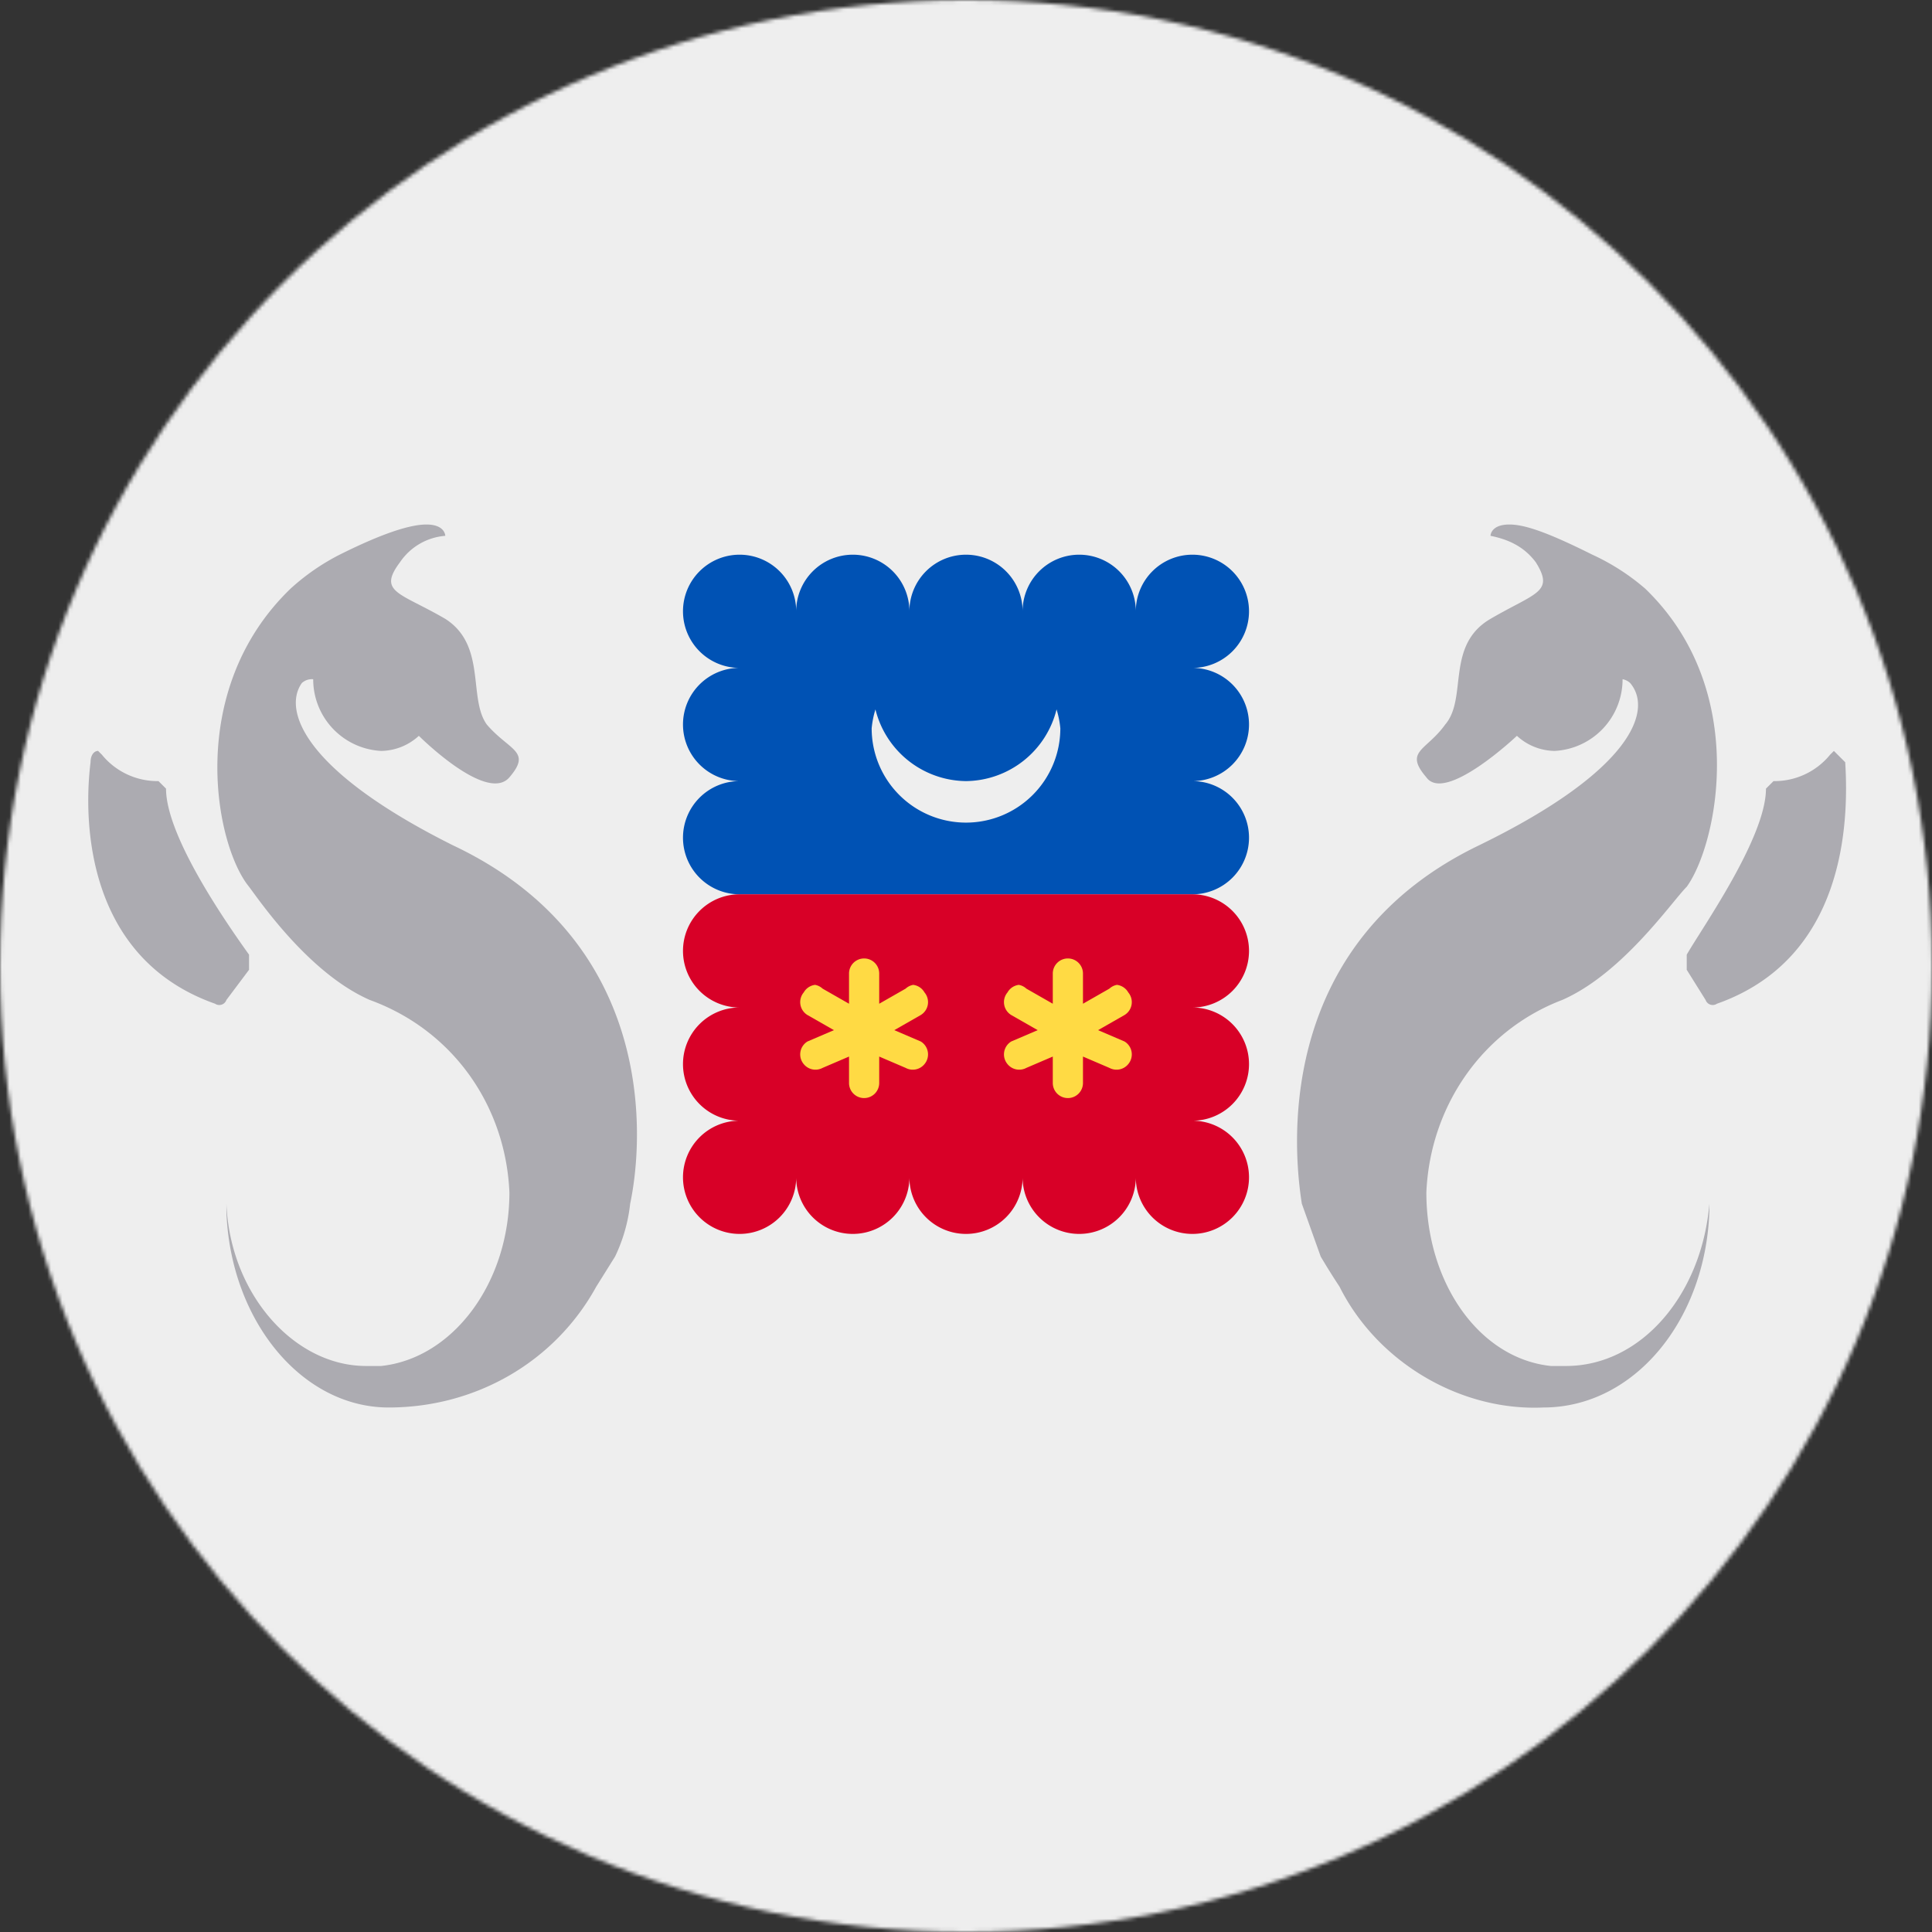 <svg xmlns="http://www.w3.org/2000/svg" viewBox="0 0 512 512"><rect x="0" y="0" width="512" height="512" fill="#333333" stroke="none"/><mask id="a"><circle cx="256" cy="256" r="256" fill="#fff"/></mask><g mask="url(#a)"><path fill="#eee" d="M0 0h512v512H0z"/><path fill="#0052b4" d="M196 147a15 15 0 00-15 15 15 15 0 0015 15 15 15 0 00-15 15 15 15 0 0015 15 15 15 0 00-15 15 15 15 0 0015 15h120a15 15 0 0015-15 15 15 0 00-15-15 15 15 0 0015-15 15 15 0 00-15-15 15 15 0 0015-15 15 15 0 00-15-15 15 15 0 00-15 15 15 15 0 00-15-15 15 15 0 00-15 15 15 15 0 00-15-15 15 15 0 00-15 15 15 15 0 00-15-15 15 15 0 00-15 15 15 15 0 00-15-15z"/><path fill="#d80027" d="M196 327a15 15 0 01-15-15 15 15 0 0115-15 15 15 0 01-15-15 15 15 0 0115-15 15 15 0 01-15-15 15 15 0 0115-15h120a15 15 0 0115 15 15 15 0 01-15 15 15 15 0 0115 15 15 15 0 01-15 15 15 15 0 0115 15 15 15 0 01-15 15 15 15 0 01-15-15 15 15 0 01-15 15 15 15 0 01-15-15 15 15 0 01-15 15 15 15 0 01-15-15 15 15 0 01-15 15 15 15 0 01-15-15 15 15 0 01-15 15z"/><path fill="#acabb1" d="M113 139c-4 0-11 2-23 8a59 59 0 00-13 9c-28 27-20 68-11 79 3 4 16 23 32 30 22 8 36 28 37 51 0 24-15 44-34 46h-4c-19 0-36-19-37-43v2c1 29 20 52 43 52s44-12 55-32l5-8a43 43 0 004-14c4-19 6-70-47-95-40-20-45-36-40-43a4 4 0 013-1 19 19 0 0018 19 15 15 0 0010-4s18 18 24 11 0-7-6-14c-5-7 0-21-11-28-12-7-18-7-12-15a16 16 0 0112-7s0-3-5-3zm287 0c-5 0-5 3-5 3 5 1 9 3 12 7 5 8 0 8-12 15s-6 21-12 28c-5 7-11 7-5 14 5 7 24-11 24-11a15 15 0 0010 4 19 19 0 0018-19 4 4 0 012 1c6 7 1 23-40 43-52 25-50 76-47 95l5 14a189 189 0 005 8c10 20 32 33 54 32 24 0 43-23 44-52v-2c-2 24-18 43-38 43h-4c-19-2-33-22-33-46 1-23 15-43 36-51 16-7 29-26 33-30 8-11 17-52-11-79a59 59 0 00-14-9c-12-6-18-8-22-8zM26 199c-1 0-2 1-2 3-2 16-1 52 33 64a2 2 0 003-1l6-8v-4c-5-7-22-31-22-44l-2-2a19 19 0 01-15-7l-1-1zm460 0l-1 1a19 19 0 01-15 7l-2 2c0 13-17 37-21 44v4l5 8a2 2 0 003 1c34-12 35-48 34-64l-3-3z"/><path fill="#eee" d="M232 188a25 25 0 00-1 5 25 25 0 0025 25 25 25 0 0025-25 25 25 0 00-1-5 25 25 0 01-24 19 25 25 0 01-24-19z"/><path fill="#ffda44" d="M283 254a4 4 0 00-4 4v8l-7-4a4 4 0 00-2-1 4 4 0 00-3 2 4 4 0 001 6l7 4-7 3a4 4 0 00-1 6 4 4 0 005 1l7-3v7a4 4 0 004 4 4 4 0 004-4v-7l7 3a4 4 0 005-1 4 4 0 00-1-6l-7-3 7-4a4 4 0 001-6 4 4 0 00-3-2 4 4 0 00-2 1l-7 4v-8a4 4 0 00-4-4zm-54 0a4 4 0 00-4 4v8l-7-4a4 4 0 00-2-1 4 4 0 00-3 2 4 4 0 001 6l7 4-7 3a4 4 0 00-1 6 4 4 0 005 1l7-3v7a4 4 0 004 4 4 4 0 004-4v-7l7 3a4 4 0 005-1 4 4 0 00-1-6l-7-3 7-4a4 4 0 001-6 4 4 0 00-3-2 4 4 0 00-2 1l-7 4v-8a4 4 0 00-4-4z"/></g></svg>